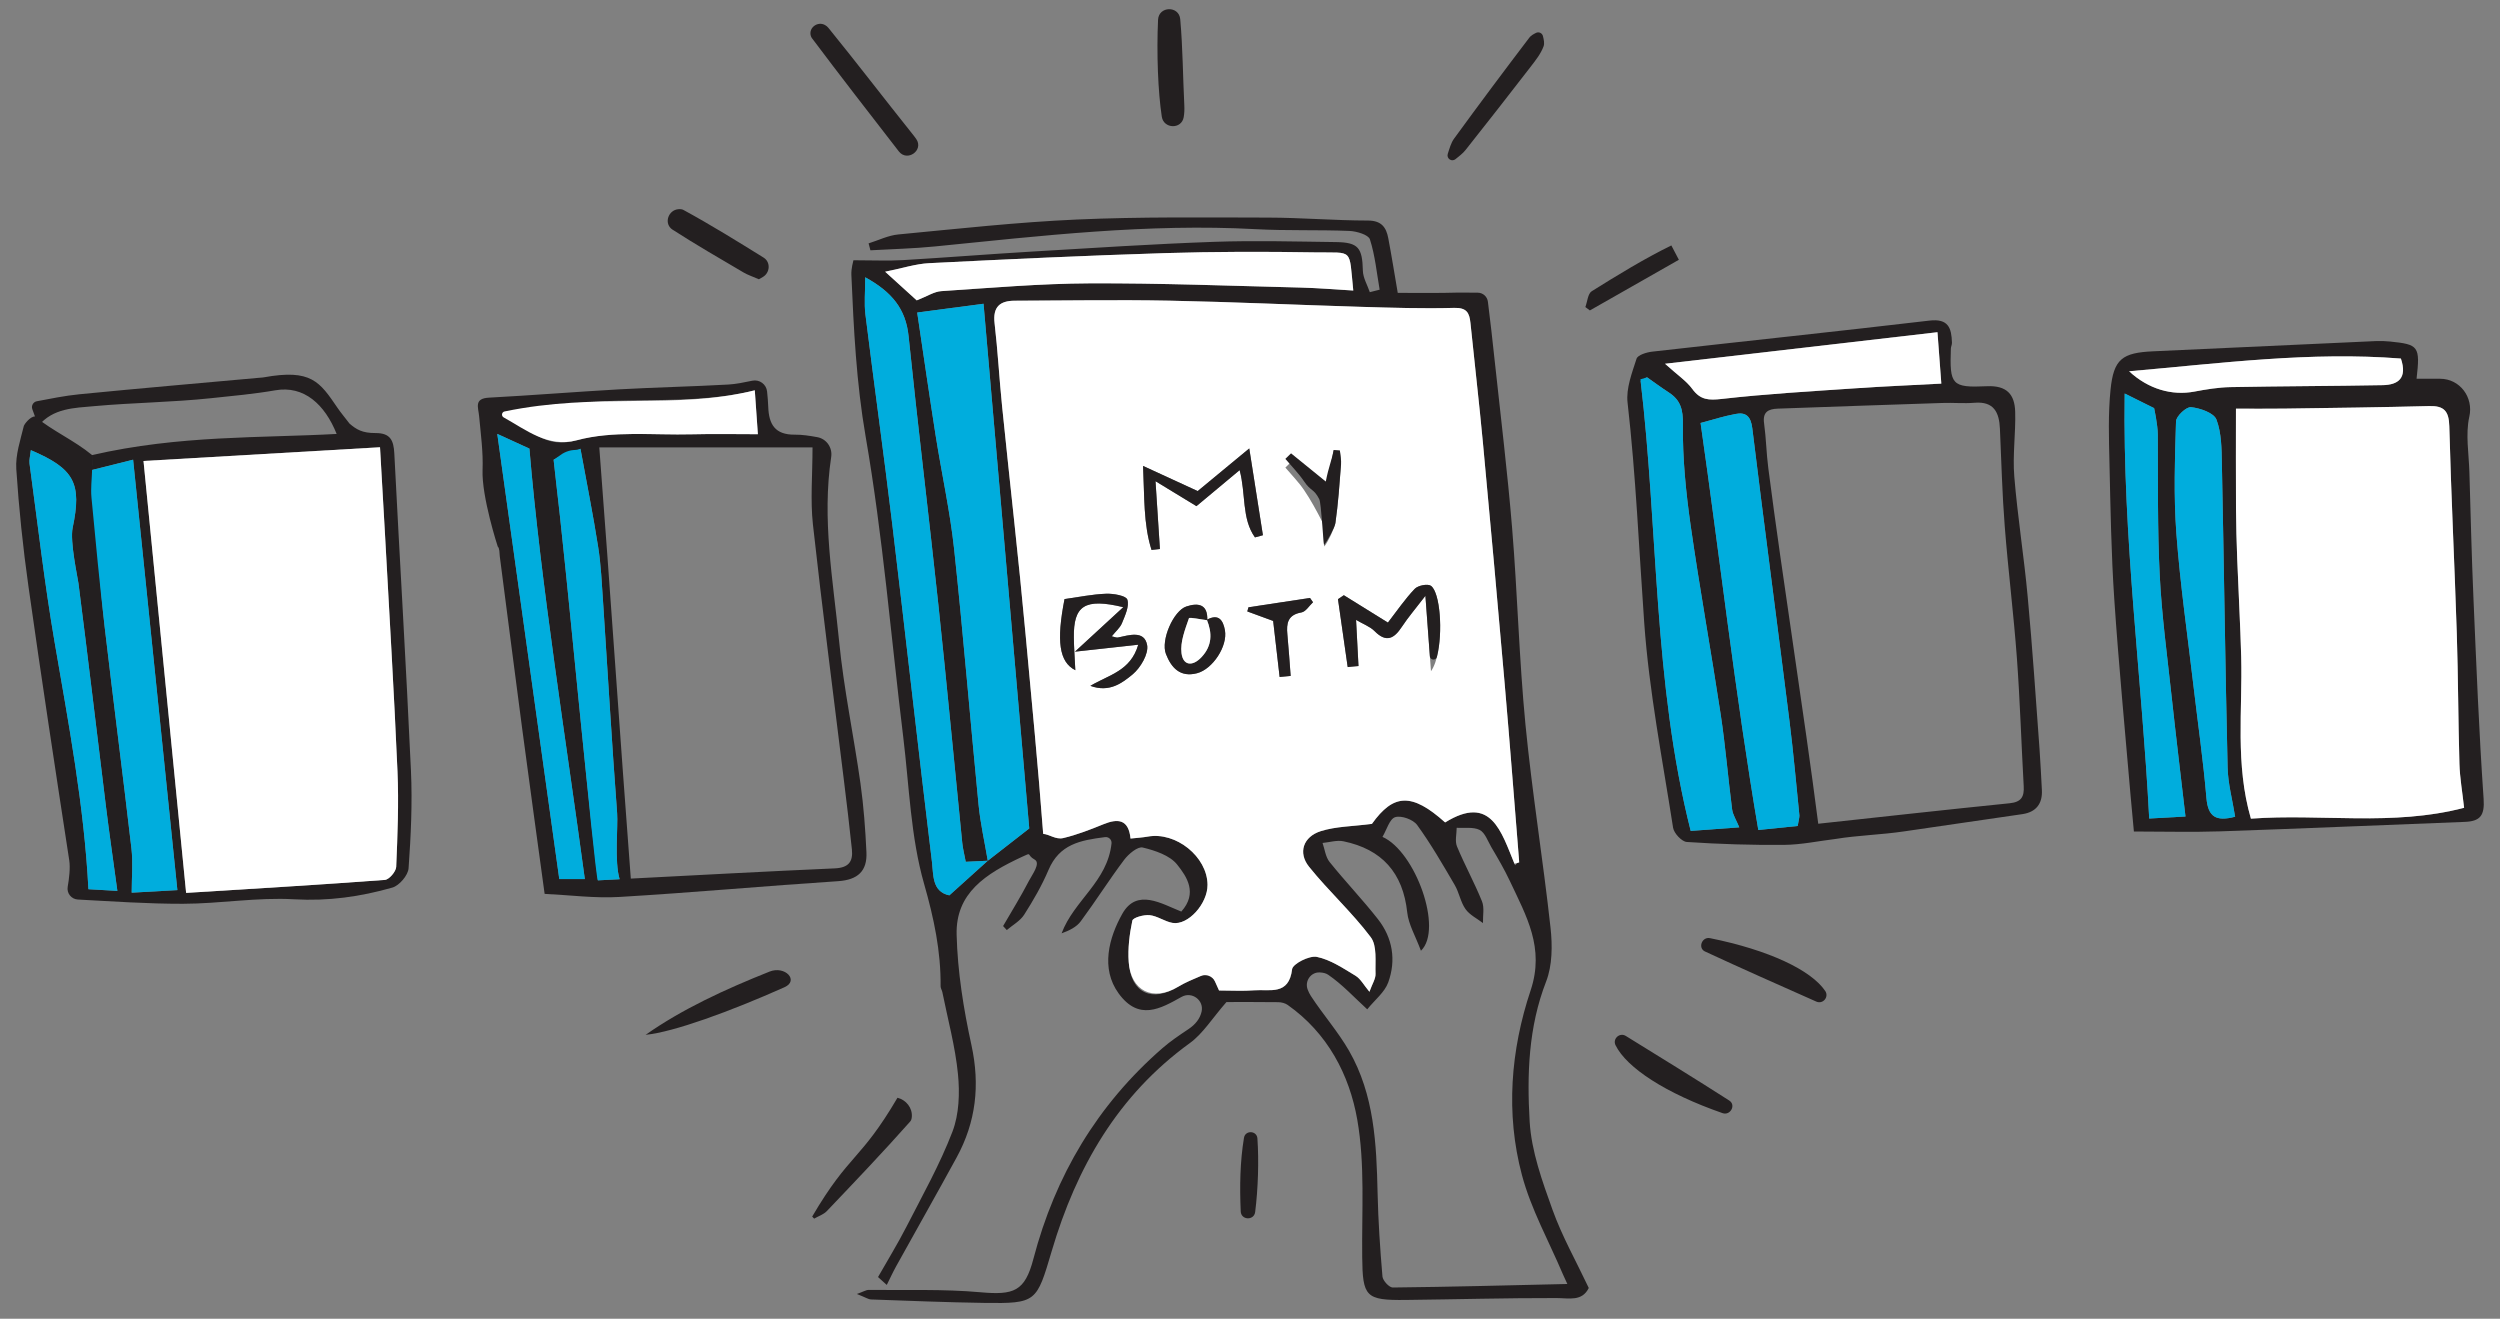 <?xml version="1.0" encoding="utf-8"?>
<!-- Generator: Adobe Illustrator 15.1.0, SVG Export Plug-In . SVG Version: 6.00 Build 0)  -->
<!DOCTYPE svg PUBLIC "-//W3C//DTD SVG 1.1//EN" "http://www.w3.org/Graphics/SVG/1.1/DTD/svg11.dtd">
<svg version="1.1" id="Layer_1" xmlns="http://www.w3.org/2000/svg" xmlns:xlink="http://www.w3.org/1999/xlink" x="0px" y="0px"
	 width="400px" height="210.999px" viewBox="0 0 400 210.999" enable-background="new 0 0 400 210.999" xml:space="preserve">
<rect x="0" y="0" width="400" height="210.999" fill="#808080" stroke="none"/>
<path fill="#231F20" d="M136.549,41.64c3.09,0,5.503,0.119,7.902-0.02c6.939-0.408,13.867-0.965,20.806-1.377
	c9.655-0.574,19.311-1.207,28.976-1.549c6.506-0.23,13.03-0.049,19.544,0.039c3.572,0.051,4.195,0.92,4.281,4.564
	c0.025,1.156,0.721,2.301,1.111,3.451l1.574-0.4c-0.473-2.697-0.725-5.463-1.555-8.045c-0.238-0.746-2.127-1.305-3.281-1.354
	c-4.998-0.205-10.016-0.012-15.007-0.283c-17.222-0.936-34.27,1.061-51.344,2.768c-3.415,0.344-6.86,0.414-10.29,0.613l-0.291-1.107
	c1.582-0.494,3.136-1.277,4.75-1.428c9.515-0.906,19.03-1.965,28.571-2.389c10.185-0.449,20.396-0.328,30.597-0.309
	c5.324,0.012,10.645,0.467,15.967,0.471c2.168,0.004,2.932,1.074,3.264,2.824c0.545,2.875,1.004,5.768,1.516,8.75
	c3.324,0,6.543,0.051,9.762-0.049c0.33-0.01,1.869,0.004,3.053,0.018c0.82,0.01,1.506,0.629,1.609,1.443
	c0.408,3.188,0.709,5.957,1.07,9.299c0.963,8.98,2.068,17.951,2.807,26.951c0.859,10.451,1.119,20.959,2.131,31.391
	c1.059,10.871,2.82,21.67,4.014,32.529c0.311,2.832,0.297,6.027-0.709,8.611c-2.838,7.301-3.07,14.891-2.631,22.402
	c0.281,4.768,2.018,9.539,3.656,14.109c1.527,4.254,3.791,8.248,5.801,12.512c-1.09,2.203-3.131,1.617-5.211,1.613
	c-8.033-0.016-16.068,0.211-24.105,0.303c-6.4,0.072-6.865-0.514-6.934-6.867c-0.082-7.338,0.463-14.82-0.789-21.973
	c-1.264-7.207-4.758-13.869-11.135-18.361c-0.41-0.289-1.004-0.438-1.516-0.443c-3.119-0.041-6.24-0.021-8.281-0.021
	c-2.292,2.619-3.751,5.043-5.861,6.57c-11.534,8.352-18.147,19.92-22.081,33.229c-2.431,8.221-2.428,8.457-10.813,8.34
	c-6.047-0.09-12.092-0.342-18.138-0.553c-0.378-0.012-0.747-0.281-2.238-0.875c1.058-0.375,1.471-0.654,1.881-0.65
	c5.958,0.068,11.945-0.158,17.864,0.371c5.366,0.482,7.128-0.111,8.497-5.332c3.49-13.322,10.213-24.635,20.634-33.709
	c1.293-1.127,2.723-2.086,4.149-3.037c1.186-0.791,1.874-1.713,2.127-2.805c0.425-1.834-1.55-3.295-3.191-2.379
	c-3.392,1.898-6.84,3.893-10.077-0.549c-2.907-3.992-1.558-8.918,0.579-12.727c2.332-4.156,6.288-1.617,9.447-0.369
	c2.652-2.959,0.888-5.576-0.667-7.525c-1.178-1.473-3.53-2.248-5.506-2.725c-0.803-0.193-2.264,1.029-2.961,1.955
	c-2.415,3.209-4.563,6.621-6.955,9.852c-0.681,0.918-1.836,1.486-3.063,1.922c1.985-5.293,7.336-8.254,7.989-14.391
	c0.062-0.584-0.449-1.076-1.033-1.002c-4.01,0.506-7.31,1.146-9.058,5.268c-1.056,2.488-2.434,4.865-3.89,7.15
	c-0.638,1-1.834,1.646-2.777,2.453c-0.197-0.215-0.395-0.428-0.591-0.641c1.391-2.404,2.861-4.77,4.135-7.234
	c0.529-1.021,1.926-2.836,0.91-3.402c-1.37-0.77-0.305-1.238-2-0.447c-5.846,2.721-10.645,5.799-10.48,12.455
	c0.147,5.914,1.106,11.883,2.372,17.682c1.396,6.404,0.722,12.303-2.372,17.971c-3.176,5.818-6.446,11.584-9.661,17.383
	c-0.544,0.982-1.013,2.006-1.515,3.012l-1.4-1.262c1.524-2.68,3.147-5.312,4.55-8.055c2.567-5.016,5.349-9.965,7.357-15.203
	c1.069-2.791,1.182-6.176,0.884-9.213c-0.432-4.41-1.623-8.746-2.498-13.111c-0.063-0.318-0.284-0.623-0.282-0.934
	c0.057-5.621-1.071-10.902-2.637-16.383c-2.154-7.531-2.379-15.621-3.338-23.482c-1.959-16.037-3.263-32.182-6.015-48.08
	c-1.498-8.648-1.908-17.225-2.286-25.883C136.176,42.921,136.518,41.845,136.549,41.64 M158.039,137.722
	c2.152-1.674,4.305-3.352,6.643-5.172c-2.404-27.59-4.851-55.678-7.315-83.949c-3.086,0.408-6.701,0.889-10.614,1.406
	c1.024,6.854,1.946,13.291,2.958,19.713c0.953,6.053,2.296,12.061,2.951,18.143c1.464,13.619,2.568,27.279,3.911,40.916
	c0.295,3,0.973,5.959,1.472,8.939c-1.146,0.057-2.293,0.111-3.526,0.17c-0.213-1.143-0.461-2.088-0.558-3.047
	c-1.28-12.701-2.467-25.412-3.822-38.104c-1.528-14.322-3.291-28.619-4.764-42.949c-0.449-4.367-2.679-7.082-6.938-9.424
	c0,2.334-0.188,4.166,0.032,5.949c1.39,11.211,2.954,22.4,4.301,33.619c2.161,17.988,4.156,36,6.347,53.992
	c0.246,2.029-0.016,4.754,2.781,5.33C154.089,141.276,156.064,139.501,158.039,137.722 M242.414,138.446
	c0.215-0.223,0.43-0.445,0.645-0.668c-0.768-9.479-1.49-18.959-2.316-28.432c-1.117-12.869-2.281-25.732-3.484-38.594
	c-0.598-6.373-1.34-12.732-1.99-19.1c-0.168-1.615-0.615-2.441-2.613-2.385c-4.98,0.139-9.973-0.021-14.959-0.17
	c-10.205-0.303-20.407-0.787-30.614-0.988c-8.24-0.158-16.484-0.014-24.726,0.01c-2.391,0.006-3.527,1-3.224,3.604
	c0.515,4.424,0.754,8.881,1.205,13.312c1.24,12.207,2.649,24.4,3.769,36.621c0.968,10.572,1.969,20.666,2.804,31.768
	c0.995,0.064,2.012,0.953,3.21,0.67c2.19-0.521,4.322-1.354,6.415-2.207c2.354-0.961,4.043-0.801,4.351,2.285
	c1.042-0.115,1.904-0.162,2.748-0.312c4.511-0.824,9.543,3.221,9.571,7.711c0.018,3.02-3.111,6.525-5.598,6.096
	c-1.257-0.217-2.413-1.107-3.662-1.24c-0.926-0.096-2.67,0.389-2.772,0.881c-0.459,2.209-0.752,4.537-0.568,6.777
	c0.399,4.854,3.726,6.314,7.894,3.801c1.605-0.969,3.417-1.594,5.199-2.406c0.614,1.363,1.004,2.23,1.35,3
	c1.989,0,3.837,0.113,5.667-0.029c2.449-0.188,5.517,0.867,6.023-3.375c0.102-0.859,2.758-2.219,3.955-1.973
	c2.184,0.445,4.215,1.824,6.189,3.016c0.818,0.492,1.33,1.5,2.229,2.57c0.461-1.287,1.008-2.088,0.977-2.869
	c-0.072-1.99,0.275-4.484-0.76-5.861c-2.992-3.982-6.754-7.381-9.879-11.277c-1.803-2.244-0.936-4.809,1.879-5.697
	c2.41-0.764,5.064-0.756,8.182-1.162c3.43-4.811,6.355-5.045,11.715-0.232C238.684,126.966,240.244,133.259,242.414,138.446
	 M227.35,152.12c-0.881-2.377-1.988-4.207-2.193-6.133c-0.678-6.355-4.055-10.105-10.209-11.381
	c-1.049-0.217-2.225,0.164-3.34,0.268c0.357,1.025,0.479,2.24,1.121,3.039c2.502,3.117,5.281,6.014,7.746,9.16
	c2.357,3.006,2.932,6.574,1.635,10.127c-0.57,1.566-2.127,2.773-3.354,4.291c-2.062-1.883-3.973-3.973-6.246-5.529
	c-0.359-0.246-0.818-0.346-1.326-0.373c-1.451-0.084-2.475,1.396-1.951,2.754c0.137,0.357,0.299,0.699,0.506,1.012
	c1.941,2.982,4.336,5.691,6.104,8.764c4.045,7.039,4.396,14.896,4.572,22.777c0.102,4.451,0.398,8.906,0.779,13.346
	c0.057,0.656,1.076,1.766,1.643,1.76c9.188-0.098,18.373-0.344,27.938-0.564c-0.373-0.812-0.549-1.168-0.701-1.531
	c-2.236-5.285-5.102-10.406-6.564-15.898c-2.629-9.869-1.801-19.988,1.391-29.553c2.275-6.812-0.682-11.869-3.314-17.473
	c-0.877-1.869-1.92-3.652-2.971-5.43c-0.562-0.947-1.012-2.346-1.889-2.771c-1.031-0.498-2.424-0.254-3.658-0.33
	c-0.004,0.998-0.305,2.119,0.045,2.971c1.232,2.971,2.799,5.807,4.002,8.787c0.41,1.016,0.125,2.312,0.16,3.482
	c-0.951-0.73-2.133-1.301-2.795-2.236c-0.795-1.123-1.016-2.641-1.723-3.85c-1.908-3.262-3.803-6.557-6.018-9.607
	c-0.635-0.877-2.527-1.557-3.508-1.252c-0.9,0.277-1.352,2.004-2.037,3.156C226.455,136.218,230.953,148.681,227.35,152.12
	 M216.523,46.485c-0.713-6.895,0.119-5.998-6.055-6.104c-8.023-0.137-16.056-0.131-24.076,0.117
	c-12.581,0.389-25.155,0.982-37.727,1.609c-2.155,0.109-4.278,0.811-7.043,1.367c2.215,2.01,3.866,3.508,5.052,4.586
	c1.689-0.658,2.793-1.406,3.939-1.479c7.907-0.52,15.82-1.211,23.734-1.246c11.276-0.047,22.556,0.4,33.837,0.678
	C210.867,46.081,213.549,46.312,216.523,46.485"/>
<path fill="#231F20" d="M386.65,60.601h3.762c3.174,0,5.383,2.977,4.678,6.072c-0.004,0.02-0.01,0.039-0.014,0.057
	c-0.602,2.791-0.062,5.83,0.025,8.764c0.201,6.709,0.357,13.42,0.646,20.123c0.465,10.738,0.887,21.482,1.631,32.201
	c0.188,2.691-0.57,3.59-3.016,3.684c-13.035,0.5-26.064,1.068-39.1,1.514c-4.527,0.154-9.07,0.025-13.84,0.025
	c-0.197-2.154-0.379-3.963-0.533-5.777c-0.887-10.473-1.904-20.939-2.607-31.424c-0.488-7.27-0.602-14.566-0.77-21.854
	c-0.09-3.873-0.217-7.781,0.172-11.621c0.502-4.943,1.871-5.932,6.867-6.158c11.844-0.541,23.684-1.096,35.529-1.631
	c0.779-0.037,1.564-0.01,2.342,0.07C386.975,55.112,387.252,55.386,386.65,60.601 M360.145,130.987
	c11.244-0.83,22.672,1.252,34.111-1.738c-0.281-2.553-0.68-4.789-0.746-7.031c-0.201-6.945-0.197-13.895-0.422-20.84
	c-0.355-11.057-0.906-22.109-1.199-33.17c-0.064-2.432-0.83-3.301-3.225-3.236c-7.711,0.203-15.424,0.297-23.135,0.406
	c-2.775,0.041-5.553,0.008-7.777,0.008c0,5.35-0.023,10.654,0.008,15.959c0.016,2.721,0.096,5.441,0.197,8.156
	c0.197,5.199,0.494,10.393,0.635,15.59C358.822,113.62,357.605,122.231,360.145,130.987 M357.621,130.675
	c-0.438-2.729-1.141-5.283-1.201-7.855c-0.379-16.201-0.586-32.404-0.918-48.607c-0.047-2.385-0.047-4.92-0.869-7.078
	c-0.41-1.074-2.6-1.826-4.066-1.988c-0.744-0.086-2.377,1.436-2.402,2.27c-0.186,5.977-0.391,11.99,0.055,17.943
	c0.605,8.102,1.773,16.164,2.719,24.24c0.705,6.033,1.578,12.051,2.094,18.1C353.287,130.675,354.541,131.491,357.621,130.675
	 M339.949,62.962c-0.338,23.08,2.75,45.363,3.926,68.004c2.305-0.129,4.062-0.227,5.803-0.324
	c-0.773-6.674-1.535-12.91-2.211-19.156c-0.701-6.475-1.582-12.945-1.91-19.439c-0.379-7.475-0.254-14.977-0.307-22.465
	c-0.01-1.668-0.592-4.279-0.592-4.279s-0.863,0.686,0,0C343.055,64.505,341.764,63.862,339.949,62.962 M340.66,59.405
	c3.102,2.881,6.885,3.92,10.428,3.252c1.908-0.361,3.854-0.68,5.789-0.719c8.121-0.158,16.246-0.16,24.367-0.314
	c2.436-0.049,3.967-1.09,2.9-4.256C369.717,56.229,355.377,58.116,340.66,59.405"/>
<path fill="#231F20" d="M326.326,119.868c-0.598-8.123-1.135-16.242-1.891-24.344c-0.588-6.449-1.625-12.854-2.15-19.303
	c-0.281-3.424,0.244-6.902,0.145-10.346c-0.082-2.762-1.326-4.232-4.561-4.078c-5.629,0.264-5.932-0.246-5.73-6.023
	c0.01-0.316,0.191-0.635,0.174-0.951c-0.072-2.326-0.555-3.891-3.617-3.525c-14.777,1.742-29.572,3.289-44.352,4.967
	c-0.9,0.102-2.307,0.537-2.498,1.137c-0.727,2.271-1.697,4.752-1.434,7.021c1.332,11.699,1.822,23.443,2.66,35.18
	c0.781,10.998,2.924,21.906,4.621,32.834c0.139,0.891,1.4,2.236,2.209,2.281c5.178,0.344,10.373,0.51,15.568,0.463
	c2.742-0.025,5.477-0.617,8.211-0.947c0.027,0.186-0.027-0.18,0,0c3.615-0.588,7.305-0.67,10.93-1.205
	c6.33-0.955,12.668-1.818,19-2.771c2.143-0.326,3.217-1.652,3.088-3.879C326.572,124.21,326.49,122.028,326.326,119.868
	 M309.996,53.151c0.234,3.15,0.416,5.566,0.619,8.229c-4.807,0.256-9.32,0.445-13.828,0.754c-7.111,0.48-14.232,0.891-21.307,1.699
	c-2.09,0.234-3.426,0.172-4.715-1.6c-0.926-1.271-2.324-2.189-4.359-4.033C281.42,56.464,295.508,54.831,309.996,53.151
	 M270.512,132.946c-5.996-23.754-5.178-48.059-8.012-71.984c0.482-0.281,0.535-0.307,1.018-0.602
	c1.154,0.811,2.279,1.654,3.469,2.418c1.908,1.236,2.316,2.727,2.279,5.15c-0.072,5.385,0.482,10.809,1.236,16.148
	c1.445,10.094,3.279,20.131,4.805,30.211c0.764,5.051,1.182,10.148,1.834,15.215c0.109,0.863,0.652,1.682,1.145,2.871
	C275.697,132.565,273.236,132.745,270.512,132.946 M287.631,132.155c-2.27,0.246-4.502,0.463-6.301,0.645
	c-3.715-21.781-6.223-44.199-9.238-65.125c2.916-0.773,3.262-0.971,5.584-1.436c1.645-0.334,2.455,0.363,2.689,2.262
	c1.916,15.65,3.998,31.273,5.959,46.914c0.627,5.014,1.07,10.047,1.582,15.068C287.932,130.728,287.732,131.511,287.631,132.155
	 M321.531,128.522c-10.209,1.035-20.41,2.172-30.611,3.277c-2.297-17.908-5.703-39.119-7.992-56.895
	c-0.311-2.371-0.344-4.779-0.672-7.148c-0.266-1.836,0.654-2.316,2.189-2.373c8.775-0.309,17.547-0.625,26.32-0.906
	c1.729-0.064,3.463,0.109,5.178-0.035c3.09-0.246,3.926,1.551,4.043,4.139c0.236,5.215,0.363,10.447,0.773,15.65
	c0.545,7.023,1.426,14.016,1.943,21.039c0.5,6.83,0.709,13.678,1.09,20.508C323.893,127.487,323.412,128.333,321.531,128.522"/>
<path fill="#00ADDD" d="M287.906,130.483c0.025,0.244-0.172,1.027-0.275,1.672c-2.27,0.246-4.502,0.463-6.301,0.645
	c-3.715-21.781-6.223-44.199-9.238-65.125c2.916-0.773,3.26-0.971,5.584-1.436c1.645-0.334,2.455,0.363,2.689,2.262
	c1.916,15.65,3.998,31.273,5.959,46.914C286.951,120.429,287.395,125.462,287.906,130.483"/>
<path fill="#231F20" d="M6.14,68.144L5.172,65.47c-0.201-0.555,0.143-1.162,0.725-1.271c2.116-0.393,4.434-0.883,6.778-1.113
	c9.618-0.949,19.249-1.775,28.875-2.648c0.217-0.018,0.453-0.025,0.645-0.062c7.62-1.381,8.956,0.699,11.832,4.916
	c0.475,0.697,1.023,1.346,1.906,2.494c1.082,0.914,1.997,1.512,4.165,1.504c2.367-0.01,2.885,1.182,2.991,3.256
	c0.863,16.924,1.89,33.84,2.664,50.768c0.237,5.191-0.009,10.424-0.381,15.613c-0.081,1.119-1.478,2.764-2.581,3.082
	c-5.108,1.465-10.273,2.193-15.721,1.879c-5.905-0.346-11.877,0.709-17.821,0.719c-5.596,0.01-11.191-0.381-16.786-0.682
	c-1.042-0.055-1.809-1.002-1.631-2.031c0.229-1.311,0.436-3.02,0.25-4.23c-2.242-14.598-4.462-29.199-6.526-43.822
	c-0.879-6.232-1.536-12.512-1.948-18.793c-0.148-2.281,0.662-4.643,1.214-6.924c0.044-0.182,0.968-1.488,1.768-1.494
	c2.868,2.354,6.282,3.816,9.15,6.182c-0.043,1.475,0.076,5.395,0.213,6.854c0.648,6.9,0.986,13.748,1.791,20.633
	c1.383,11.832,2.92,23.648,4.289,35.484c0.26,2.252,0.038,4.561,0.038,7.047c2.438-0.137,4.897-0.277,7.309-0.41
	c-2.354-22.896-4.686-45.576-7.081-68.865c-2.456,0.613-4.505,1.127-6.556,1.639c-0.002-0.926-0.002-1.848-0.002-2.381
	c13.933-3.215,27.141-2.713,39.126-3.383c-1.894-4.713-5.214-7.789-9.831-6.979c-3.36,0.588-6.9,0.902-10.272,1.262
	c-6.213,0.658-12.488,0.707-18.713,1.273C11.884,65.272,8.469,65.294,6.14,68.144 M22.962,73.759
	c2.285,23.166,4.529,45.906,6.817,69.105c11.113-0.695,21.464-1.303,31.802-2.078c0.681-0.051,1.781-1.338,1.812-2.086
	c0.215-5.084,0.424-10.189,0.205-15.271c-0.545-12.688-1.316-25.363-2.004-38.045c-0.252-4.621-0.527-9.24-0.791-13.822
	C48.174,72.294,35.96,73.005,22.962,73.759 M4.935,72.024c-0.099,0.934-0.291,1.559-0.21,2.15c1.296,9.525,2.383,19.086,4.01,28.553
	c2.252,13.113,4.728,26.182,5.414,39.547c1.46,0.084,3.16,0.182,4.631,0.268c-0.63-4.639-1.285-9.121-1.84-13.613
	c-1.466-11.869-2.863-23.746-4.387-35.604c-0.115-0.895-1.389-6.686-0.928-8.871C13.124,77.341,11.924,74.999,4.935,72.024"/>
<path fill="#231F20" d="M137.679,125.37c-1.071-7.611-2.68-15.158-3.424-22.807c-0.958-9.736-2.774-19.469-1.264-29.449
	c0.227-1.492-0.746-2.902-2.231-3.17c-1.23-0.225-2.408-0.408-3.581-0.398c-3.197,0.035-4.161-1.672-4.26-4.451
	c-0.028-0.816-0.101-1.631-0.183-2.443c-0.117-1.166-1.216-1.977-2.364-1.74c-1.391,0.289-2.599,0.541-3.82,0.613
	c-5.831,0.328-11.672,0.445-17.503,0.771c-6.939,0.393-13.87,0.957-20.81,1.328c-2.443,0.127-1.707,1.57-1.58,2.961
	c0.263,2.861,0.662,5.738,0.552,8.602c-0.162,4.314,2.426,12.254,2.426,12.254c0.318,0.309,0.263,1.025,0.327,1.562
	c1.207,9.254,2.379,18.502,3.606,27.746c1.153,8.693,2.361,17.387,3.57,26.27c4.042,0.191,8.038,0.729,11.989,0.492
	c11.672-0.691,23.325-1.762,34.988-2.525c3.143-0.211,4.651-1.627,4.514-4.615C138.46,132.7,138.188,129.013,137.679,125.37
	 M120.767,62.452c0.163,2.361,0.308,4.367,0.49,7.021c-3.524,0-7.039-0.072-10.545,0.016c-6.176,0.164-12.625-0.615-18.439,0.955
	c-5.14,1.391-7.082-1.678-11.014-3.484C94.593,62.007,107.759,65.694,120.767,62.452 M89.484,140.647
	c-3.325-23.859-6.631-47.604-9.919-71.221c1.69,0.773,3.452,1.58,5.141,2.354c1.808,21.555,5.959,47.314,8.866,68.867H89.484z
	 M95.661,140.856c-2.579-21.473-4.551-45.75-7.085-67.305c0.218,0.1-0.653-0.301,0,0c1.854-1.045,3.679-1.408,4.297-1.752
	c0.999,5.465,2.026,10.57,2.833,15.723c0.455,2.877,0.582,5.812,0.782,8.736c0.754,11.281,1.399,22.57,2.253,33.854
	c0.163,2.135-0.455,7.756,0.399,10.562C97.978,140.739,96.814,140.794,95.661,140.856 M133.564,138.94
	c-10.881,0.48-21.763,1.07-32.635,1.635c-1.672-21.926-3.343-46.916-5.042-68.996h34.117c0,4.408-0.362,8.414,0.064,12.336
	c1.498,13.588,3.27,27.15,4.932,40.73c0.463,3.758,0.917,7.518,1.308,11.289C136.499,137.868,135.771,138.841,133.564,138.94"/>
<path fill="#00ADDD" d="M93.572,140.647h-4.087c-3.325-23.859-6.631-47.604-9.92-71.221c1.69,0.773,3.452,1.58,5.141,2.354
	C86.515,93.335,90.665,119.095,93.572,140.647"/>
<path fill="#00ADDD" d="M99.14,140.675c-1.162,0.064-2.325,0.119-3.478,0.182c-0.241,0.014-1.928-17.387-2.089-18.947
	c-0.674-6.549-1.314-13.102-1.963-19.648c-0.643-6.494-1.293-12.984-1.995-19.471c-0.332-3.074-0.727-6.146-1.035-9.223
	c0-0.002,1.265-0.889,1.371-0.953c0.45-0.275,0.947-0.467,1.464-0.564c0.474-0.09,1.026-0.012,1.458-0.25
	c0.999,5.465,2.025,10.57,2.834,15.723c0.454,2.877,0.581,5.812,0.781,8.736c0.754,11.281,1.399,22.57,2.252,33.854
	C98.903,132.247,98.286,137.868,99.14,140.675"/>
<path fill="#231F20" d="M185.887,18.669c-0.608-3.969-0.844-10.194-0.598-15.507c0.103-2.193,3.346-2.282,3.549-0.097
	c0.002,0.03,0.004,0.061,0.007,0.091c0.403,4.538,0.418,9.11,0.645,13.667c0.035,0.686,0.01,1.336-0.101,1.943
	C189.036,20.722,186.188,20.632,185.887,18.669"/>
<path fill="#231F20" d="M146.601,22.247c1.242,1.803-1.447,3.709-2.788,1.977c-4.721-6.096-9.365-12.068-13.903-18.119
	c-0.083-0.11-0.141-0.238-0.183-0.378c-0.382-1.298,1.125-2.393,2.294-1.708c0.198,0.115,0.37,0.25,0.505,0.417
	c4.528,5.573,8.894,11.283,13.377,16.894C146.151,21.64,146.391,21.944,146.601,22.247"/>
<path fill="#231F20" d="M258.49,167.245c-0.516-1.039,0.652-2.105,1.641-1.494c5.533,3.42,11.08,6.828,16.562,10.342
	c0.008,0.004,0.014,0.012,0.02,0.016c1.076,0.723,0.129,2.42-1.094,1.996C266.492,174.931,260.273,170.841,258.49,167.245"/>
<path fill="#231F20" d="M292.033,158.552c0.65,0.963-0.363,2.176-1.424,1.703c-5.943-2.641-11.902-5.271-17.805-8.016
	c-0.01-0.002-0.018-0.006-0.025-0.01c-1.162-0.57-0.453-2.383,0.82-2.125C283.066,152.015,289.781,155.231,292.033,158.552"/>
<path fill="#231F20" d="M231.975,25.528c-0.309-0.189-0.445-0.564-0.334-0.906c0.279-0.857,0.508-1.752,1.014-2.445
	c3.951-5.43,7.973-10.809,12.039-16.154c0.254-0.335,0.654-0.558,1.074-0.764c0.447-0.219,0.98,0.028,1.104,0.511
	c0.146,0.591,0.273,1.178,0.098,1.652c-0.438,1.188-1.287,2.248-2.078,3.275c-3.443,4.46-6.91,8.901-10.412,13.313
	c-0.445,0.561-1.043,1-1.613,1.463C232.609,25.677,232.252,25.7,231.975,25.528"/>
<path fill="#231F20" d="M121.423,44.683c-1.015-0.443-1.775-0.688-2.446-1.082c-3.827-2.254-7.678-4.475-11.406-6.881
	c-0.077-0.049-0.149-0.104-0.215-0.168c-1.088-1.023-0.358-2.91,1.127-3.074c0.332-0.037,0.631-0.016,0.872,0.115
	c4.366,2.379,8.601,5.002,12.829,7.629c0.007,0.004,0.014,0.01,0.021,0.016c1.125,0.715,1.003,2.414-0.151,3.082L121.423,44.683z"/>
<path fill="#231F20" d="M268.619,41.565c-4.746,2.703-9.494,5.402-14.24,8.105c-0.24-0.18-0.48-0.359-0.721-0.541
	c0.324-0.863,0.393-2.139,1.016-2.529c4.162-2.604,8.352-5.17,12.74-7.332C268.189,40.749,267.844,40.083,268.619,41.565"/>
<path fill="#231F20" d="M143.597,175.64c1.398,0.35,2.414,1.639,2.293,3.072c-0.025,0.299-0.099,0.549-0.256,0.727
	c-4.329,4.885-8.837,9.609-13.339,14.334c-0.523,0.551-1.349,0.814-2.034,1.209c-0.104-0.111-0.208-0.223-0.311-0.332
	C135.92,184.478,137.625,185.81,143.597,175.64"/>
<path fill="#231F20" d="M201.186,182.153c0.254,3.635,0.102,8.109-0.359,11.762c-0.177,1.408-2.248,1.33-2.311-0.086
	c-0.175-4.014-0.115-7.92,0.518-11.771C199.24,180.792,201.098,180.874,201.186,182.153"/>
<path fill="#231F20" d="M103.299,165.571c5.858-4.115,12.69-7.273,19.842-10.121c2.464-0.98,4.762,1.441,2.376,2.506
	C116.88,161.812,107.769,165.138,103.299,165.571"/>
<path fill="#FFFFFF" d="M242.311,138.19c-2.119-5.135-3.748-11.15-11.09-6.602c-5.361-4.812-8.285-4.578-11.715,0.232
	c-3.117,0.406-5.771,0.398-8.182,1.162c-2.812,0.889-3.68,3.453-1.879,5.697c3.125,3.896,6.887,7.295,9.879,11.277
	c1.035,1.377,0.688,3.871,0.76,5.861c0.031,0.781-0.516,1.582-0.977,2.869c-0.898-1.074-1.41-2.078-2.229-2.57
	c-1.975-1.191-4.006-2.57-6.189-3.016c-1.197-0.246-3.854,1.113-3.955,1.977c-0.508,4.238-3.574,3.184-6.022,3.371
	c-1.831,0.143-3.679,0.029-5.667,0.029c-0.188-0.416-0.39-0.865-0.631-1.402c-0.395-0.881-1.419-1.283-2.304-0.91
	c-1.252,0.525-2.484,1.037-3.615,1.719c-4.011,2.422-7.579,0.684-7.907-3.99c-0.153-2.182,0.136-4.439,0.583-6.588
	c0.102-0.492,1.846-0.977,2.773-0.881c1.248,0.133,2.404,1.023,3.659,1.24c2.488,0.43,5.618-3.076,5.6-6.096
	c-0.028-4.49-5.06-8.535-9.571-7.711c-0.843,0.15-1.705,0.197-2.748,0.312c-0.307-3.086-1.996-3.246-4.35-2.285
	c-2.093,0.854-4.224,1.686-6.415,2.207c-1.199,0.283-2.216-0.605-3.21-0.67c-0.836-11.102-1.836-21.195-2.804-31.768
	c-1.12-12.221-2.528-24.414-3.769-36.623c-0.451-4.432-0.689-8.887-1.205-13.311c-0.303-2.602,0.835-3.598,3.225-3.604
	c8.242-0.023,16.486-0.168,24.726-0.008c10.208,0.199,20.409,0.684,30.614,0.986c4.986,0.146,9.977,0.309,14.959,0.17
	c1.998-0.057,2.445,0.77,2.613,2.385c0.65,6.367,1.393,12.727,1.99,19.1c1.203,12.861,2.367,25.725,3.484,38.594
	c0.832,9.547,1.561,19.104,2.334,28.658C242.633,138.112,242.752,138.081,242.311,138.19 M193.098,99.161l0.068,0.086
	c0.108-2.588-1.458-2.834-3.349-2.211c-2.062,0.68-4.126,5.393-3.269,7.598c0.842,2.164,2.248,3.799,4.981,3.082
	c2.503-0.66,4.924-4.338,4.457-6.889C195.693,99.22,194.968,98.14,193.098,99.161 M179.722,97.149
	c-2.606,2.4-4.842,4.459-7.731,7.119c3.78-0.416,6.677-0.736,10.127-1.115c-1.22,4.221-4.697,4.811-7.659,6.584
	c3.047,1.119,5.105-0.467,6.756-1.834c1.276-1.059,2.596-3.303,2.321-4.715c-0.463-2.365-2.854-1.568-4.665-1.186
	c-0.252,0.051-0.549-0.1-0.991-0.193c0.626-0.783,1.339-1.369,1.642-2.121c0.487-1.211,1.192-2.684,0.855-3.742
	c-0.202-0.637-2.223-0.994-3.408-0.947c-2.244,0.084-4.473,0.553-6.645,0.855c-1.308,6.701-0.875,10.064,1.729,11.381
	c-0.089-1.867-0.219-3.553-0.239-5.24C171.753,96.917,173.521,95.651,179.722,97.149 M216.971,99.183
	c1.191,0.703,2.25,1.076,2.961,1.795c1.877,1.893,3.119,1.213,4.371-0.695c0.965-1.469,2.121-2.812,3.762-4.953
	c0.326,4.434,0.58,7.863,0.891,12.061c2.117-2.947,1.809-12.338,0-13.658c-0.512-0.375-2.076-0.061-2.592,0.477
	c-1.561,1.631-2.844,3.529-4.299,5.404c-2.504-1.555-4.789-2.975-7.074-4.395c-0.303,0.225-0.609,0.449-0.912,0.674l1.541,10.773
	c0.578-0.035,1.16-0.066,1.738-0.1C217.234,104.233,217.111,101.903,216.971,99.183 M199.882,71.749
	c-3.137,2.592-5.797,4.791-8.251,6.822c-2.986-1.375-5.671-2.609-8.741-4.021c0.237,4.895,0.042,9.281,1.354,13.438
	c0.448-0.049,0.896-0.098,1.344-0.146c-0.217-3.359-0.437-6.721-0.705-10.848c2.493,1.518,4.471,2.723,6.549,3.99
	c2.171-1.812,4.446-3.711,6.91-5.764c1.017,3.811,0.305,7.758,2.453,10.762c0.424-0.117,0.848-0.23,1.272-0.348
	C201.391,81.339,200.714,77.046,199.882,71.749 M206.568,73.927c-0.303,0.297-0.607,0.592-0.91,0.887
	c1.012,1.197,2.135,2.322,3.006,3.617c1.086,1.607,2.01,3.326,2.896,5.057c0.32,0.619,0.168,3.25,0.32,3.957
	c0.566-0.635,1.686-3.061,1.785-3.764c0.441-3.102,0.658-6.234,0.898-9.361c0.057-0.732-0.113-1.484-0.184-2.227
	c-0.33-0.029-0.66-0.061-0.992-0.088c-0.387,1.969-0.773,3.936-1.264,6.436C210.006,76.722,208.287,75.323,206.568,73.927
	 M203.705,99.349c0.338,2.928,0.688,5.947,1.035,8.967c0.588-0.055,1.18-0.111,1.766-0.166c-0.172-2.207-0.314-4.42-0.525-6.625
	c-0.172-1.787,0.047-3.15,2.246-3.533c0.693-0.119,1.242-1.064,1.857-1.631c-0.16-0.23-0.324-0.461-0.484-0.689
	c-3.281,0.498-6.562,0.996-9.845,1.496c-0.063,0.221-0.125,0.441-0.187,0.662C200.853,98.302,202.139,98.774,203.705,99.349"/>
<path fill="#00ADDD" d="M158.045,137.718c-0.501-2.98-1.178-5.939-1.474-8.939c-1.343-13.637-2.446-27.295-3.911-40.916
	c-0.655-6.082-1.998-12.09-2.951-18.143c-1.012-6.422-1.933-12.857-2.957-19.713c3.912-0.518,7.527-0.998,10.613-1.406
	c2.464,28.271,4.911,56.359,7.315,83.949c-2.338,1.82-4.491,3.498-6.642,5.172L158.045,137.718z"/>
<path fill="#00ADDD" d="M158.039,137.72c-1.975,1.781-3.95,3.557-6.143,5.535c-2.796-0.576-2.534-3.301-2.781-5.33
	c-2.19-17.992-4.184-36.004-6.347-53.992c-1.347-11.219-2.911-22.408-4.301-33.619c-0.22-1.783-0.032-3.615-0.032-5.949
	c4.259,2.342,6.491,5.057,6.938,9.424c1.473,14.33,3.235,28.627,4.764,42.949c1.355,12.691,2.542,25.402,3.822,38.104
	c0.097,0.959,0.345,1.904,0.558,3.047c1.232-0.059,2.379-0.113,3.527-0.17L158.039,137.72"/>
<path fill="#FFFFFF" d="M216.523,46.485c-2.975-0.174-5.656-0.404-8.338-0.471c-11.281-0.277-22.561-0.725-33.837-0.678
	c-7.915,0.035-15.827,0.727-23.734,1.246c-1.146,0.072-2.25,0.82-3.939,1.479c-1.187-1.078-2.837-2.576-5.052-4.586
	c2.766-0.557,4.889-1.258,7.043-1.367c12.572-0.627,25.146-1.221,37.727-1.609c8.02-0.248,16.053-0.254,24.076-0.117
	C216.643,40.487,215.811,39.591,216.523,46.485"/>
<path fill="#FFFFFF" d="M360.145,130.985c-2.539-8.754-1.326-17.365-1.553-25.895c-0.141-5.197-0.438-10.391-0.635-15.59
	c-0.102-2.719-0.182-5.436-0.197-8.156c-0.031-5.305-0.008-10.609-0.008-15.961c2.225,0,5.002,0.035,7.777-0.006
	c7.711-0.109,15.424-0.203,23.133-0.406c2.396-0.066,3.164,0.803,3.227,3.236c0.293,11.061,0.844,22.113,1.199,33.17
	c0.225,6.945,0.221,13.895,0.422,20.84c0.066,2.244,0.465,4.479,0.746,7.031C382.816,132.239,371.389,130.157,360.145,130.985"/>
<path fill="#00ADDD" d="M357.621,130.675c-3.08,0.816-4.334,0-4.59-2.977c-0.516-6.049-1.389-12.066-2.094-18.1
	c-0.945-8.076-2.113-16.139-2.719-24.24c-0.445-5.955-0.24-11.967-0.057-17.943c0.027-0.834,1.66-2.355,2.404-2.27
	c1.467,0.162,3.656,0.914,4.066,1.988c0.822,2.16,0.822,4.693,0.869,7.078c0.332,16.203,0.539,32.406,0.918,48.607
	C356.48,125.392,357.184,127.946,357.621,130.675"/>
<path fill="#00ADDD" d="M339.949,62.962c1.814,0.9,3.105,1.543,4.709,2.34c-0.863,0.686,0,0,0,0s0.584,2.609,0.592,4.279
	c0.051,7.488-0.07,14.988,0.307,22.465c0.328,6.494,1.209,12.965,1.91,19.439c0.676,6.246,1.438,12.482,2.211,19.156
	c-1.74,0.098-3.498,0.195-5.805,0.324C342.699,108.325,339.611,86.042,339.949,62.962"/>
<path fill="#FFFFFF" d="M340.66,59.405c14.717-1.289,29.057-3.176,43.484-2.037c1.066,3.166-0.465,4.207-2.9,4.256
	c-8.121,0.154-16.246,0.156-24.367,0.314c-1.936,0.039-3.881,0.357-5.789,0.719C347.545,63.325,343.762,62.286,340.66,59.405"/>
<path fill="#00ADDD" d="M263.533,60.376c1.148,0.805,2.275,1.641,3.449,2.402c1.91,1.236,2.318,2.727,2.287,5.154
	c-0.072,5.377,0.477,10.805,1.236,16.145c1.438,10.094,3.275,20.129,4.803,30.211c0.766,5.049,1.176,10.148,1.83,15.217
	c0.115,0.863,0.658,1.676,1.146,2.865c-2.588,0.191-5.049,0.375-7.773,0.576c-6.021-23.846-5.174-48.246-8.041-72.254
	C262.826,60.587,263.18,60.481,263.533,60.376"/>
<path fill="#FFFFFF" d="M266.404,58.202c15.014-1.74,29.104-3.371,43.592-5.047c0.234,3.145,0.416,5.566,0.615,8.221
	c-4.803,0.26-9.316,0.443-13.824,0.756c-7.109,0.486-14.23,0.891-21.303,1.697c-2.096,0.24-3.43,0.174-4.719-1.6
	C269.842,60.964,268.445,60.046,266.404,58.202"/>
<path fill="#FFFFFF" d="M22.962,73.759c12.999-0.754,25.212-1.465,37.842-2.197c0.263,4.582,0.539,9.201,0.791,13.822
	c0.689,12.682,1.458,25.357,2.004,38.047c0.218,5.08,0.008,10.186-0.205,15.27c-0.032,0.748-1.132,2.037-1.812,2.086
	c-10.338,0.773-20.688,1.383-31.803,2.078C27.491,119.665,25.247,96.927,22.962,73.759"/>
<path fill="#00ADDD" d="M14.744,75.19c2.05-0.512,4.1-1.025,6.556-1.641c2.395,23.291,4.727,45.971,7.081,68.867
	c-2.412,0.133-4.871,0.273-7.309,0.408c0-2.484,0.222-4.793-0.038-7.045c-1.369-11.836-2.906-23.65-4.289-35.484
	c-0.804-6.885-1.464-13.787-2.111-20.688c-0.137-1.459,0.06-2.947,0.104-4.426L14.744,75.19z"/>
<path fill="#00ADDD" d="M4.935,72.024c6.989,2.975,8.188,5.316,6.689,12.43c-0.46,2.186,0.813,7.977,0.928,8.871
	c1.524,11.857,2.921,23.734,4.387,35.604c0.555,4.492,1.209,8.975,1.84,13.613c-1.472-0.086-3.171-0.184-4.631-0.268
	c-0.686-13.365-3.162-26.434-5.414-39.547C7.107,93.261,6.021,83.7,4.725,74.175C4.645,73.583,4.836,72.958,4.935,72.024"/>
<path fill="#FFFFFF" d="M120.767,62.448c0.167,2.365,0.308,4.375,0.494,7.025c-3.526,0-7.041-0.074-10.551,0.016
	c-6.174,0.16-12.627-0.617-18.433,0.955c-4.588,1.242-8.167-1.713-11.683-3.654c-0.42-0.23-0.334-0.857,0.136-0.957
	C95.632,62.737,108.154,65.591,120.767,62.448"/>
<path fill="#231F20" d="M179.723,97.149c-6.202-1.498-7.969-0.232-7.909,4.846c0.02,1.688,0.151,3.373,0.239,5.238
	c-2.604-1.316-3.037-4.678-1.729-11.379c2.172-0.303,4.401-0.768,6.645-0.855c1.185-0.049,3.206,0.311,3.408,0.947
	c0.338,1.059-0.368,2.533-0.855,3.742c-0.303,0.752-1.016,1.338-1.642,2.121c0.442,0.094,0.739,0.244,0.991,0.193
	c1.81-0.383,4.201-1.18,4.665,1.186c0.275,1.408-1.044,3.656-2.321,4.715c-1.651,1.367-3.709,2.953-6.756,1.832
	c2.962-1.771,6.439-2.361,7.66-6.582c-3.451,0.379-6.348,0.699-10.128,1.115C174.879,101.608,177.116,99.548,179.723,97.149"/>
<path fill="#231F20" d="M216.971,99.183c0.141,2.717,0.264,5.051,0.387,7.383c-1.102,0.107-0.627,0.061-1.729,0.168
	c-0.518-3.625-1.037-7.25-1.555-10.875c0.445-0.291,0.504-0.33,0.947-0.619c2.277,1.412,4.551,2.826,7.045,4.373
	c1.453-1.875,2.736-3.773,4.297-5.404c0.516-0.537,2.08-0.852,2.59-0.477c1.465,1.068,1.947,7.416,0.955,11.363
	c-0.158,0.635-1.082,0.553-1.131-0.098c-0.232-3.188-0.451-6.105-0.713-9.668c-1.641,2.141-2.797,3.484-3.762,4.953
	c-1.252,1.908-2.494,2.588-4.371,0.695C219.221,100.259,218.162,99.886,216.971,99.183"/>
<path fill="#231F20" d="M199.882,71.749c0.833,5.297,1.509,9.59,2.185,13.885c-0.424,0.117-0.848,0.23-1.273,0.348
	c-2.147-3.004-1.435-6.951-2.452-10.762c-2.464,2.053-4.739,3.951-6.911,5.764c-2.079-1.268-4.056-2.473-6.548-3.99
	c0.269,4.127,0.488,7.488,0.705,10.848c-0.448,0.049-0.896,0.098-1.344,0.146c-1.312-4.156-1.117-8.543-1.353-13.438
	c3.068,1.412,5.754,2.646,8.741,4.021C194.084,76.54,196.745,74.341,199.882,71.749"/>
<path fill="#231F20" d="M193.098,99.161c1.87-1.021,2.595,0.059,2.889,1.666c0.467,2.553-1.953,6.23-4.457,6.887
	c-2.734,0.719-4.14-0.916-4.981-3.08c-0.857-2.205,1.206-6.918,3.269-7.598c1.892-0.625,3.458-0.377,3.345,2.203
	c-1.023-0.125-2.861-0.527-2.931-0.32c-0.619,1.805-1.412,3.781-1.191,5.588c0.243,1.982,1.755,2.203,3.232,0.607
	C193.949,103.3,193.971,101.306,193.098,99.161"/>
<path fill="#231F20" d="M206.568,72.534c1.719,1.396,3.438,2.793,5.557,4.512c0.49-2.498,0.877-3.072,1.264-5.041
	c0.332,0.027,0.662,0.059,0.992,0.088c0.07,0.742,0.24,1.494,0.184,2.227c-0.24,3.127-0.457,6.26-0.898,9.361
	c-0.1,0.703-1.254,2.871-1.822,3.508c-0.146-0.709-0.443-6.701-0.762-7.32c-0.887-1.729-1.332-1.225-2.418-2.834
	c-0.871-1.291-1.994-2.414-3.006-3.615L206.568,72.534z"/>
<path fill="#231F20" d="M203.705,99.349c-1.566-0.574-2.852-1.047-4.137-1.52c0.062-0.221,0.124-0.441,0.187-0.662
	c3.282-0.5,6.563-0.998,9.845-1.496c0.16,0.229,0.324,0.459,0.484,0.689c-0.615,0.566-1.164,1.512-1.857,1.631
	c-2.199,0.383-2.418,1.746-2.246,3.533c0.211,2.205,0.354,4.418,0.525,6.625c-0.586,0.055-1.178,0.111-1.766,0.166
	C204.393,105.296,204.043,102.276,203.705,99.349"/>
<path fill="#FFFFFF" d="M193.098,99.161c0.873,2.145,0.851,4.139-0.826,5.953c-1.477,1.596-2.989,1.375-3.232-0.607
	c-0.221-1.807,0.572-3.783,1.191-5.588c0.07-0.207,1.908,0.195,2.931,0.32C193.166,99.247,193.098,99.161,193.098,99.161"/>
</svg>
